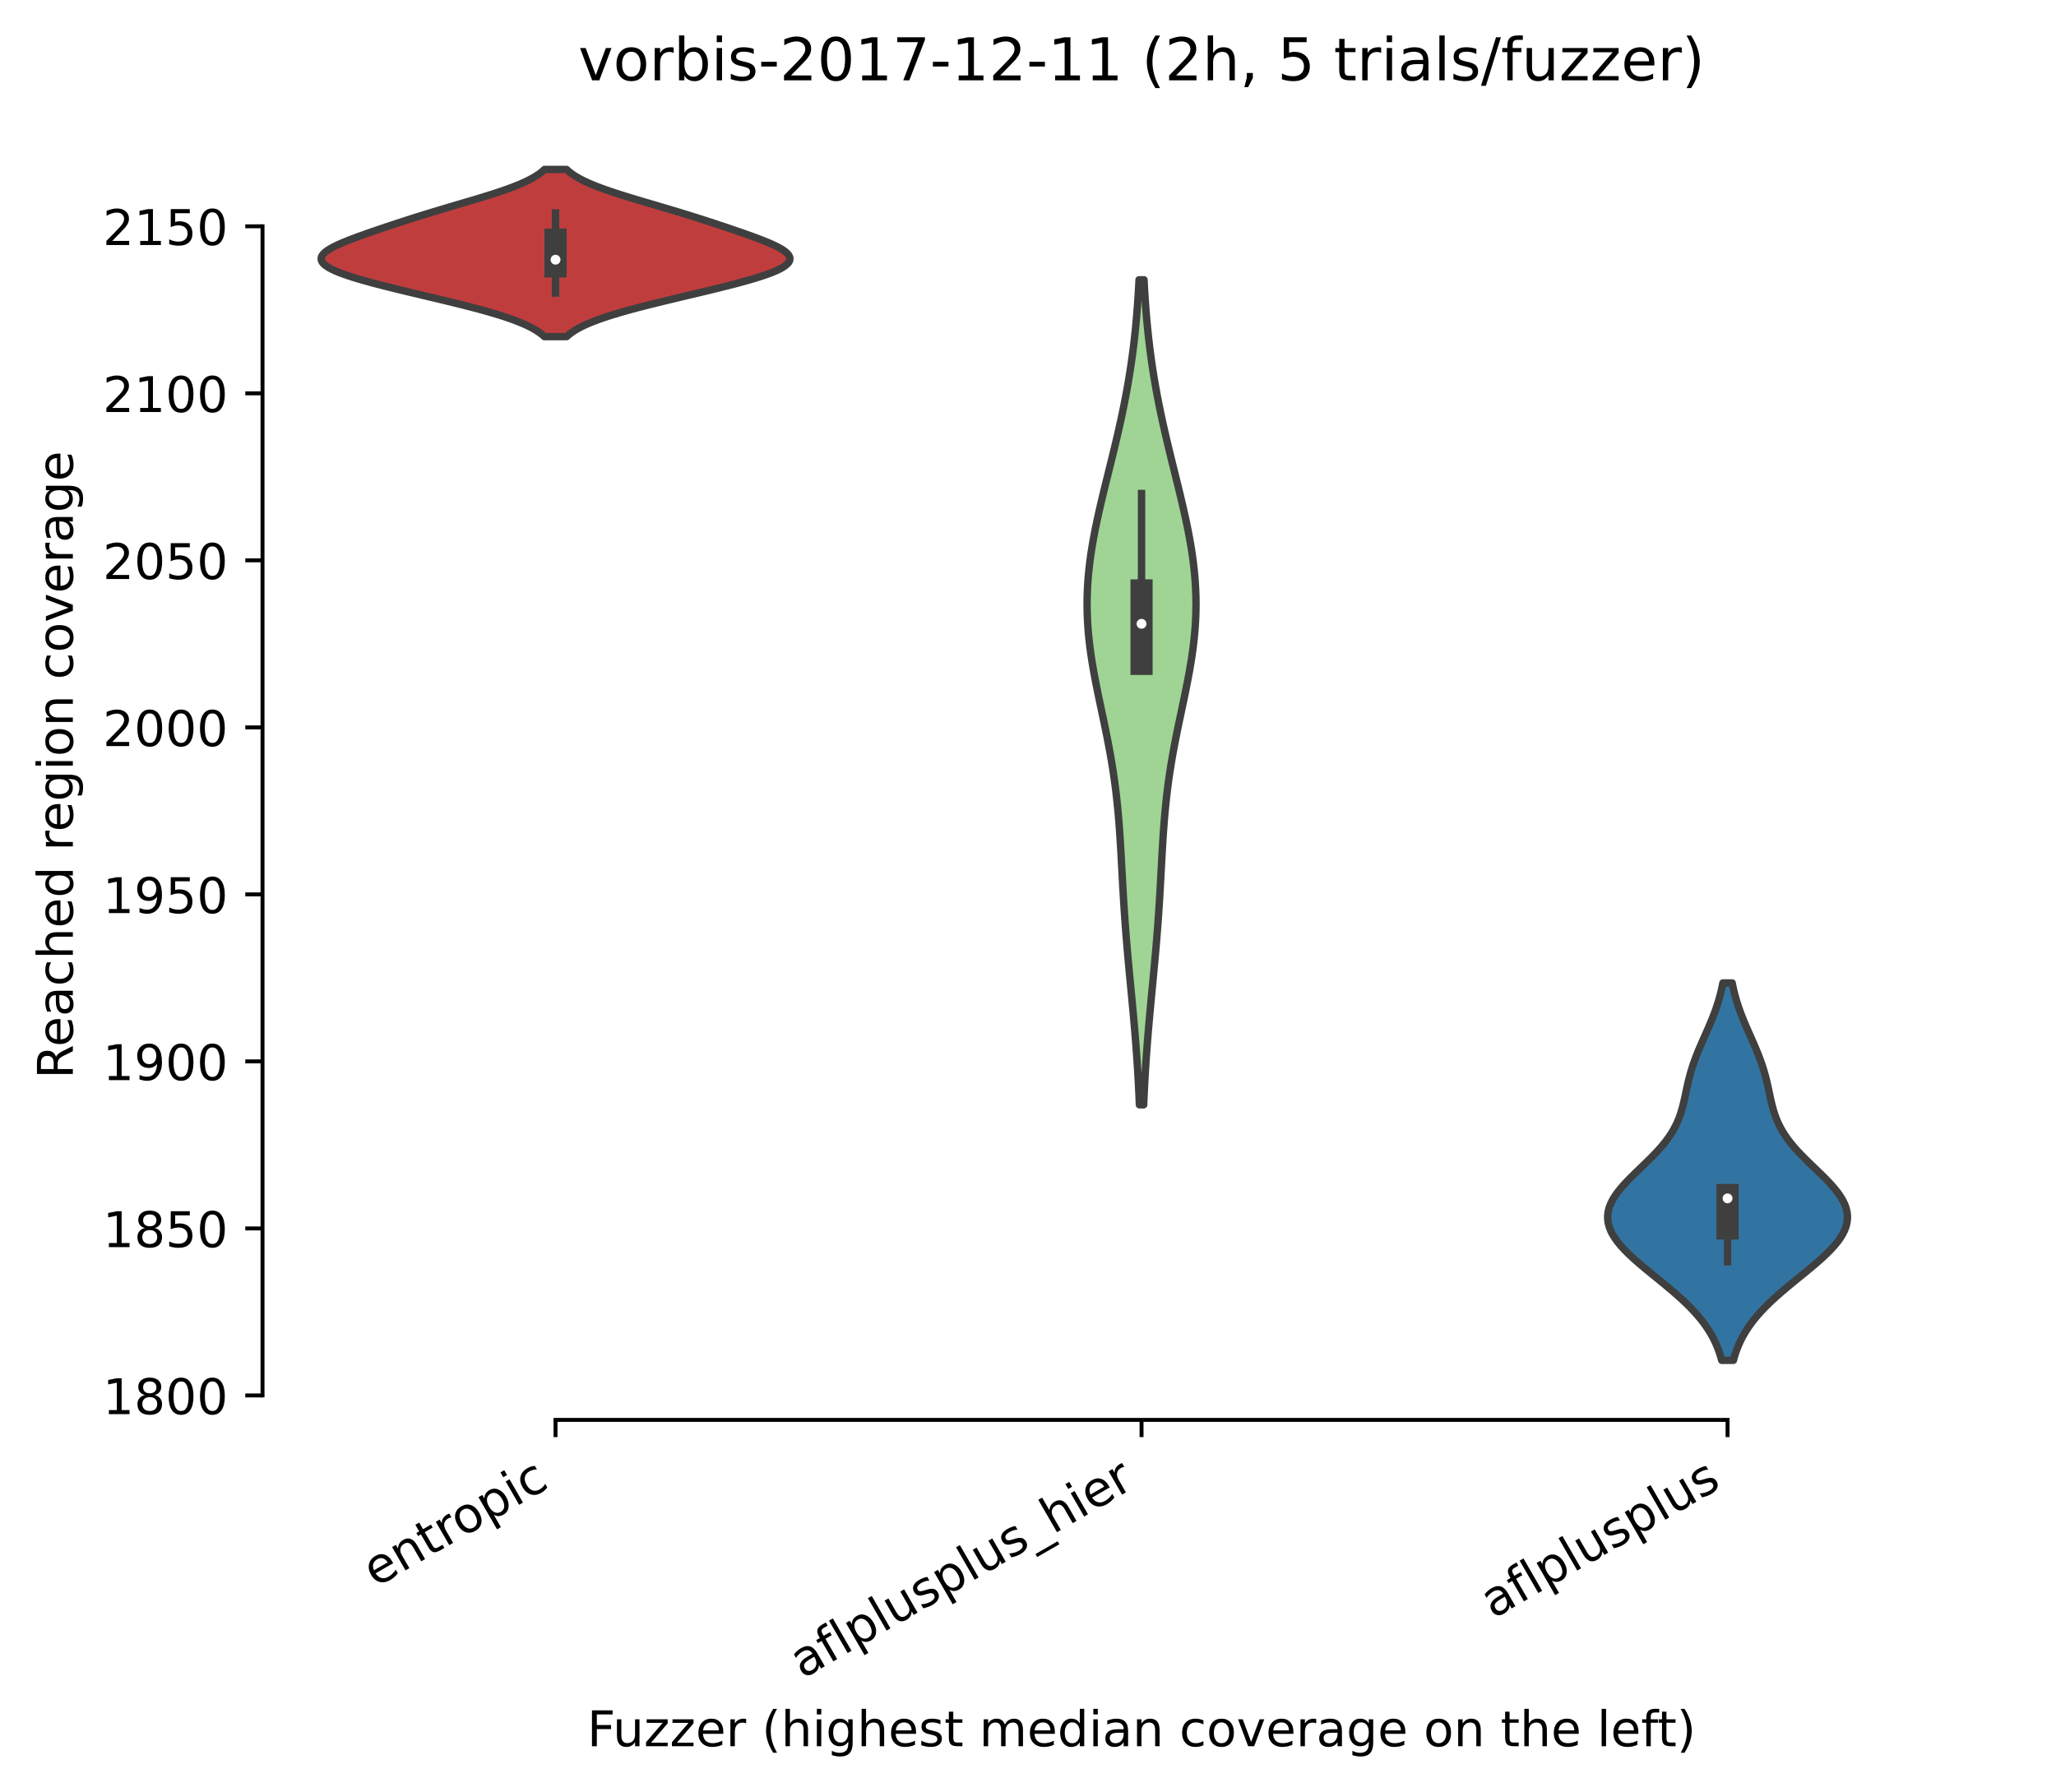 <?xml version="1.0" encoding="utf-8" standalone="no"?>
<!DOCTYPE svg PUBLIC "-//W3C//DTD SVG 1.1//EN"
  "http://www.w3.org/Graphics/SVG/1.1/DTD/svg11.dtd">
<!-- Created with matplotlib (https://matplotlib.org/) -->
<svg height="364.007pt" version="1.1" viewBox="0 0 417.648 364.007" width="417.648pt" xmlns="http://www.w3.org/2000/svg" xmlns:xlink="http://www.w3.org/1999/xlink">
 <defs>
  <style type="text/css">*{stroke-linecap:butt;stroke-linejoin:round;}</style>
 </defs>
 <g id="figure_1">
  <g id="patch_1">
   <path d="M 0 364.007 
L 417.648 364.007 
L 417.648 0 
L 0 0 
z
" style="fill:#ffffff;"/>
  </g>
  <g id="axes_1">
   <g id="patch_2">
    <path d="M 53.328 288.43 
L 410.448 288.43 
L 410.448 22.318 
L 53.328 22.318 
z
" style="fill:#ffffff;"/>
   </g>
   <g id="PolyCollection_1">
    <defs>
     <path d="M 115.102 -295.624 
L 110.594 -295.624 
L 110.209 -295.967 
L 109.775 -296.31 
L 109.288 -296.654 
L 108.747 -296.997 
L 108.147 -297.34 
L 107.488 -297.683 
L 106.768 -298.026 
L 105.985 -298.369 
L 105.14 -298.712 
L 104.233 -299.055 
L 103.265 -299.399 
L 102.236 -299.742 
L 101.151 -300.085 
L 100.011 -300.428 
L 98.819 -300.771 
L 97.581 -301.114 
L 96.299 -301.457 
L 94.979 -301.8 
L 93.626 -302.143 
L 92.244 -302.487 
L 90.839 -302.83 
L 89.417 -303.173 
L 87.981 -303.516 
L 86.538 -303.859 
L 85.094 -304.202 
L 83.653 -304.545 
L 82.221 -304.888 
L 80.804 -305.232 
L 79.407 -305.575 
L 78.038 -305.918 
L 76.702 -306.261 
L 75.406 -306.604 
L 74.156 -306.947 
L 72.96 -307.29 
L 71.825 -307.633 
L 70.758 -307.977 
L 69.768 -308.32 
L 68.859 -308.663 
L 68.041 -309.006 
L 67.318 -309.349 
L 66.696 -309.692 
L 66.18 -310.035 
L 65.774 -310.378 
L 65.48 -310.721 
L 65.299 -311.065 
L 65.232 -311.408 
L 65.277 -311.751 
L 65.43 -312.094 
L 65.689 -312.437 
L 66.048 -312.78 
L 66.5 -313.123 
L 67.038 -313.466 
L 67.655 -313.81 
L 68.343 -314.153 
L 69.093 -314.496 
L 69.897 -314.839 
L 70.747 -315.182 
L 71.636 -315.525 
L 72.556 -315.868 
L 73.503 -316.211 
L 74.469 -316.555 
L 75.453 -316.898 
L 76.45 -317.241 
L 77.459 -317.584 
L 78.477 -317.927 
L 79.506 -318.27 
L 80.544 -318.613 
L 81.592 -318.956 
L 82.651 -319.299 
L 83.723 -319.643 
L 84.807 -319.986 
L 85.905 -320.329 
L 87.018 -320.672 
L 88.143 -321.015 
L 89.281 -321.358 
L 90.43 -321.701 
L 91.587 -322.044 
L 92.75 -322.388 
L 93.914 -322.731 
L 95.074 -323.074 
L 96.228 -323.417 
L 97.367 -323.76 
L 98.489 -324.103 
L 99.586 -324.446 
L 100.654 -324.789 
L 101.686 -325.132 
L 102.68 -325.476 
L 103.629 -325.819 
L 104.531 -326.162 
L 105.382 -326.505 
L 106.18 -326.848 
L 106.924 -327.191 
L 107.612 -327.534 
L 108.245 -327.877 
L 108.824 -328.221 
L 109.349 -328.564 
L 109.822 -328.907 
L 110.245 -329.25 
L 110.622 -329.593 
L 115.074 -329.593 
L 115.074 -329.593 
L 115.451 -329.25 
L 115.875 -328.907 
L 116.348 -328.564 
L 116.873 -328.221 
L 117.451 -327.877 
L 118.084 -327.534 
L 118.772 -327.191 
L 119.516 -326.848 
L 120.314 -326.505 
L 121.165 -326.162 
L 122.067 -325.819 
L 123.016 -325.476 
L 124.01 -325.132 
L 125.043 -324.789 
L 126.11 -324.446 
L 127.207 -324.103 
L 128.329 -323.76 
L 129.469 -323.417 
L 130.622 -323.074 
L 131.783 -322.731 
L 132.947 -322.388 
L 134.109 -322.044 
L 135.266 -321.701 
L 136.415 -321.358 
L 137.553 -321.015 
L 138.679 -320.672 
L 139.791 -320.329 
L 140.889 -319.986 
L 141.973 -319.643 
L 143.045 -319.299 
L 144.104 -318.956 
L 145.153 -318.613 
L 146.191 -318.27 
L 147.219 -317.927 
L 148.237 -317.584 
L 149.246 -317.241 
L 150.243 -316.898 
L 151.227 -316.555 
L 152.194 -316.211 
L 153.14 -315.868 
L 154.06 -315.525 
L 154.949 -315.182 
L 155.799 -314.839 
L 156.603 -314.496 
L 157.353 -314.153 
L 158.041 -313.81 
L 158.658 -313.466 
L 159.197 -313.123 
L 159.649 -312.78 
L 160.007 -312.437 
L 160.266 -312.094 
L 160.42 -311.751 
L 160.464 -311.408 
L 160.397 -311.065 
L 160.216 -310.721 
L 159.922 -310.378 
L 159.516 -310.035 
L 159 -309.692 
L 158.379 -309.349 
L 157.656 -309.006 
L 156.837 -308.663 
L 155.929 -308.32 
L 154.938 -307.977 
L 153.871 -307.633 
L 152.736 -307.29 
L 151.54 -306.947 
L 150.291 -306.604 
L 148.994 -306.261 
L 147.658 -305.918 
L 146.289 -305.575 
L 144.893 -305.232 
L 143.476 -304.888 
L 142.044 -304.545 
L 140.603 -304.202 
L 139.158 -303.859 
L 137.715 -303.516 
L 136.28 -303.173 
L 134.857 -302.83 
L 133.452 -302.487 
L 132.07 -302.143 
L 130.717 -301.8 
L 129.397 -301.457 
L 128.115 -301.114 
L 126.877 -300.771 
L 125.686 -300.428 
L 124.545 -300.085 
L 123.46 -299.742 
L 122.432 -299.399 
L 121.463 -299.055 
L 120.556 -298.712 
L 119.711 -298.369 
L 118.928 -298.026 
L 118.208 -297.683 
L 117.549 -297.34 
L 116.95 -296.997 
L 116.408 -296.654 
L 115.921 -296.31 
L 115.487 -295.967 
L 115.102 -295.624 
z
" id="mfd936959bf" style="stroke:#3f3f3f;stroke-width:1.5;"/>
    </defs>
    <g clip-path="url(#pd865cb0c13)">
     <use style="fill:#c03d3e;stroke:#3f3f3f;stroke-width:1.5;" x="0" xlink:href="#mfd936959bf" y="364.007"/>
    </g>
   </g>
   <g id="PolyCollection_2">
    <defs>
     <path d="M 232.324 -139.581 
L 231.452 -139.581 
L 231.38 -141.273 
L 231.3 -142.966 
L 231.21 -144.659 
L 231.112 -146.352 
L 231.005 -148.045 
L 230.889 -149.738 
L 230.765 -151.431 
L 230.632 -153.123 
L 230.492 -154.816 
L 230.346 -156.509 
L 230.193 -158.202 
L 230.037 -159.895 
L 229.877 -161.588 
L 229.716 -163.281 
L 229.554 -164.973 
L 229.393 -166.666 
L 229.236 -168.359 
L 229.082 -170.052 
L 228.934 -171.745 
L 228.793 -173.438 
L 228.658 -175.131 
L 228.531 -176.824 
L 228.413 -178.516 
L 228.301 -180.209 
L 228.197 -181.902 
L 228.099 -183.595 
L 228.005 -185.288 
L 227.913 -186.981 
L 227.822 -188.674 
L 227.729 -190.366 
L 227.632 -192.059 
L 227.527 -193.752 
L 227.411 -195.445 
L 227.283 -197.138 
L 227.139 -198.831 
L 226.977 -200.524 
L 226.795 -202.216 
L 226.592 -203.909 
L 226.367 -205.602 
L 226.12 -207.295 
L 225.85 -208.988 
L 225.56 -210.681 
L 225.25 -212.374 
L 224.923 -214.067 
L 224.582 -215.759 
L 224.232 -217.452 
L 223.875 -219.145 
L 223.516 -220.838 
L 223.161 -222.531 
L 222.815 -224.224 
L 222.482 -225.917 
L 222.168 -227.609 
L 221.877 -229.302 
L 221.614 -230.995 
L 221.384 -232.688 
L 221.189 -234.381 
L 221.034 -236.074 
L 220.92 -237.767 
L 220.849 -239.46 
L 220.823 -241.152 
L 220.841 -242.845 
L 220.905 -244.538 
L 221.012 -246.231 
L 221.162 -247.924 
L 221.352 -249.617 
L 221.58 -251.31 
L 221.843 -253.002 
L 222.138 -254.695 
L 222.461 -256.388 
L 222.81 -258.081 
L 223.179 -259.774 
L 223.565 -261.467 
L 223.966 -263.16 
L 224.376 -264.852 
L 224.792 -266.545 
L 225.212 -268.238 
L 225.631 -269.931 
L 226.047 -271.624 
L 226.457 -273.317 
L 226.858 -275.01 
L 227.248 -276.703 
L 227.626 -278.395 
L 227.989 -280.088 
L 228.336 -281.781 
L 228.666 -283.474 
L 228.978 -285.167 
L 229.272 -286.86 
L 229.546 -288.553 
L 229.801 -290.245 
L 230.037 -291.938 
L 230.254 -293.631 
L 230.452 -295.324 
L 230.633 -297.017 
L 230.796 -298.71 
L 230.942 -300.403 
L 231.073 -302.095 
L 231.19 -303.788 
L 231.293 -305.481 
L 231.383 -307.174 
L 232.393 -307.174 
L 232.393 -307.174 
L 232.484 -305.481 
L 232.587 -303.788 
L 232.703 -302.095 
L 232.834 -300.403 
L 232.981 -298.71 
L 233.144 -297.017 
L 233.324 -295.324 
L 233.522 -293.631 
L 233.739 -291.938 
L 233.975 -290.245 
L 234.23 -288.553 
L 234.504 -286.86 
L 234.798 -285.167 
L 235.11 -283.474 
L 235.44 -281.781 
L 235.787 -280.088 
L 236.15 -278.395 
L 236.528 -276.703 
L 236.918 -275.01 
L 237.32 -273.317 
L 237.73 -271.624 
L 238.145 -269.931 
L 238.565 -268.238 
L 238.984 -266.545 
L 239.4 -264.852 
L 239.811 -263.16 
L 240.211 -261.467 
L 240.597 -259.774 
L 240.967 -258.081 
L 241.315 -256.388 
L 241.638 -254.695 
L 241.933 -253.002 
L 242.196 -251.31 
L 242.424 -249.617 
L 242.614 -247.924 
L 242.764 -246.231 
L 242.871 -244.538 
L 242.935 -242.845 
L 242.954 -241.152 
L 242.927 -239.46 
L 242.857 -237.767 
L 242.743 -236.074 
L 242.587 -234.381 
L 242.393 -232.688 
L 242.162 -230.995 
L 241.899 -229.302 
L 241.608 -227.609 
L 241.294 -225.917 
L 240.961 -224.224 
L 240.615 -222.531 
L 240.26 -220.838 
L 239.902 -219.145 
L 239.545 -217.452 
L 239.194 -215.759 
L 238.853 -214.067 
L 238.526 -212.374 
L 238.216 -210.681 
L 237.926 -208.988 
L 237.656 -207.295 
L 237.409 -205.602 
L 237.184 -203.909 
L 236.981 -202.216 
L 236.799 -200.524 
L 236.637 -198.831 
L 236.493 -197.138 
L 236.365 -195.445 
L 236.25 -193.752 
L 236.145 -192.059 
L 236.047 -190.366 
L 235.954 -188.674 
L 235.863 -186.981 
L 235.772 -185.288 
L 235.678 -183.595 
L 235.579 -181.902 
L 235.475 -180.209 
L 235.364 -178.516 
L 235.245 -176.824 
L 235.118 -175.131 
L 234.984 -173.438 
L 234.842 -171.745 
L 234.694 -170.052 
L 234.54 -168.359 
L 234.383 -166.666 
L 234.222 -164.973 
L 234.061 -163.281 
L 233.899 -161.588 
L 233.74 -159.895 
L 233.583 -158.202 
L 233.431 -156.509 
L 233.284 -154.816 
L 233.144 -153.123 
L 233.012 -151.431 
L 232.887 -149.738 
L 232.771 -148.045 
L 232.664 -146.352 
L 232.566 -144.659 
L 232.477 -142.966 
L 232.396 -141.273 
L 232.324 -139.581 
z
" id="me1eba8650f" style="stroke:#3f3f3f;stroke-width:1.5;"/>
    </defs>
    <g clip-path="url(#pd865cb0c13)">
     <use style="fill:#9fd495;stroke:#3f3f3f;stroke-width:1.5;" x="0" xlink:href="#me1eba8650f" y="364.007"/>
    </g>
   </g>
   <g id="PolyCollection_3">
    <defs>
     <path d="M 352.121 -87.673 
L 349.735 -87.673 
L 349.52 -88.447 
L 349.275 -89.222 
L 348.998 -89.996 
L 348.685 -90.77 
L 348.335 -91.545 
L 347.946 -92.319 
L 347.514 -93.093 
L 347.04 -93.868 
L 346.521 -94.642 
L 345.957 -95.417 
L 345.347 -96.191 
L 344.691 -96.965 
L 343.992 -97.74 
L 343.249 -98.514 
L 342.465 -99.288 
L 341.642 -100.063 
L 340.786 -100.837 
L 339.899 -101.611 
L 338.986 -102.386 
L 338.054 -103.16 
L 337.109 -103.934 
L 336.157 -104.709 
L 335.207 -105.483 
L 334.265 -106.257 
L 333.34 -107.032 
L 332.441 -107.806 
L 331.577 -108.58 
L 330.756 -109.355 
L 329.987 -110.129 
L 329.277 -110.903 
L 328.636 -111.678 
L 328.071 -112.452 
L 327.588 -113.226 
L 327.193 -114.001 
L 326.891 -114.775 
L 326.686 -115.55 
L 326.58 -116.324 
L 326.575 -117.098 
L 326.67 -117.873 
L 326.863 -118.647 
L 327.152 -119.421 
L 327.531 -120.196 
L 327.995 -120.97 
L 328.537 -121.744 
L 329.148 -122.519 
L 329.818 -123.293 
L 330.538 -124.067 
L 331.296 -124.842 
L 332.081 -125.616 
L 332.883 -126.39 
L 333.689 -127.165 
L 334.49 -127.939 
L 335.276 -128.713 
L 336.036 -129.488 
L 336.764 -130.262 
L 337.453 -131.036 
L 338.096 -131.811 
L 338.691 -132.585 
L 339.234 -133.359 
L 339.726 -134.134 
L 340.165 -134.908 
L 340.555 -135.683 
L 340.898 -136.457 
L 341.198 -137.231 
L 341.46 -138.006 
L 341.691 -138.78 
L 341.896 -139.554 
L 342.081 -140.329 
L 342.254 -141.103 
L 342.419 -141.877 
L 342.583 -142.652 
L 342.752 -143.426 
L 342.929 -144.2 
L 343.119 -144.975 
L 343.324 -145.749 
L 343.546 -146.523 
L 343.787 -147.298 
L 344.048 -148.072 
L 344.326 -148.846 
L 344.621 -149.621 
L 344.932 -150.395 
L 345.255 -151.169 
L 345.588 -151.944 
L 345.928 -152.718 
L 346.271 -153.492 
L 346.615 -154.267 
L 346.955 -155.041 
L 347.288 -155.816 
L 347.613 -156.59 
L 347.926 -157.364 
L 348.225 -158.139 
L 348.509 -158.913 
L 348.775 -159.687 
L 349.023 -160.462 
L 349.253 -161.236 
L 349.463 -162.01 
L 349.655 -162.785 
L 349.828 -163.559 
L 349.983 -164.333 
L 351.873 -164.333 
L 351.873 -164.333 
L 352.028 -163.559 
L 352.202 -162.785 
L 352.393 -162.01 
L 352.604 -161.236 
L 352.833 -160.462 
L 353.081 -159.687 
L 353.348 -158.913 
L 353.631 -158.139 
L 353.93 -157.364 
L 354.243 -156.59 
L 354.568 -155.816 
L 354.902 -155.041 
L 355.242 -154.267 
L 355.585 -153.492 
L 355.928 -152.718 
L 356.268 -151.944 
L 356.601 -151.169 
L 356.924 -150.395 
L 357.235 -149.621 
L 357.53 -148.846 
L 357.809 -148.072 
L 358.069 -147.298 
L 358.31 -146.523 
L 358.532 -145.749 
L 358.738 -144.975 
L 358.927 -144.2 
L 359.104 -143.426 
L 359.273 -142.652 
L 359.437 -141.877 
L 359.603 -141.103 
L 359.775 -140.329 
L 359.96 -139.554 
L 360.165 -138.78 
L 360.396 -138.006 
L 360.658 -137.231 
L 360.959 -136.457 
L 361.302 -135.683 
L 361.691 -134.908 
L 362.131 -134.134 
L 362.622 -133.359 
L 363.165 -132.585 
L 363.76 -131.811 
L 364.404 -131.036 
L 365.092 -130.262 
L 365.82 -129.488 
L 366.581 -128.713 
L 367.366 -127.939 
L 368.167 -127.165 
L 368.973 -126.39 
L 369.775 -125.616 
L 370.56 -124.842 
L 371.319 -124.067 
L 372.038 -123.293 
L 372.708 -122.519 
L 373.319 -121.744 
L 373.861 -120.97 
L 374.325 -120.196 
L 374.705 -119.421 
L 374.993 -118.647 
L 375.187 -117.873 
L 375.282 -117.098 
L 375.276 -116.324 
L 375.17 -115.55 
L 374.965 -114.775 
L 374.663 -114.001 
L 374.268 -113.226 
L 373.785 -112.452 
L 373.22 -111.678 
L 372.579 -110.903 
L 371.87 -110.129 
L 371.1 -109.355 
L 370.279 -108.58 
L 369.415 -107.806 
L 368.516 -107.032 
L 367.591 -106.257 
L 366.65 -105.483 
L 365.699 -104.709 
L 364.747 -103.934 
L 363.802 -103.16 
L 362.87 -102.386 
L 361.958 -101.611 
L 361.071 -100.837 
L 360.214 -100.063 
L 359.392 -99.288 
L 358.608 -98.514 
L 357.865 -97.74 
L 357.165 -96.965 
L 356.509 -96.191 
L 355.9 -95.417 
L 355.335 -94.642 
L 354.816 -93.868 
L 354.342 -93.093 
L 353.911 -92.319 
L 353.521 -91.545 
L 353.171 -90.77 
L 352.858 -89.996 
L 352.581 -89.222 
L 352.336 -88.447 
L 352.121 -87.673 
z
" id="m405cc9060e" style="stroke:#3f3f3f;stroke-width:1.5;"/>
    </defs>
    <g clip-path="url(#pd865cb0c13)">
     <use style="fill:#3274a1;stroke:#3f3f3f;stroke-width:1.5;" x="0" xlink:href="#m405cc9060e" y="364.007"/>
    </g>
   </g>
   <g id="matplotlib.axis_1">
    <g id="xtick_1">
     <g id="line2d_1">
      <defs>
       <path d="M 0 0 
L 0 3.5 
" id="mdc3e6de00b" style="stroke:#000000;stroke-width:0.8;"/>
      </defs>
      <g>
       <use style="stroke:#000000;stroke-width:0.8;" x="112.848" xlink:href="#mdc3e6de00b" y="288.43"/>
      </g>
     </g>
     <g id="text_1">
      <!-- entropic -->
      <g transform="translate(76.266 322.531)rotate(-30)scale(0.1 -0.1)">
       <defs>
        <path d="M 56.203 29.594 
L 56.203 25.203 
L 14.891 25.203 
Q 15.484 15.922 20.484 11.062 
Q 25.484 6.203 34.422 6.203 
Q 39.594 6.203 44.453 7.469 
Q 49.312 8.734 54.109 11.281 
L 54.109 2.781 
Q 49.266 0.734 44.188 -0.344 
Q 39.109 -1.422 33.891 -1.422 
Q 20.797 -1.422 13.156 6.188 
Q 5.516 13.812 5.516 26.812 
Q 5.516 40.234 12.766 48.109 
Q 20.016 56 32.328 56 
Q 43.359 56 49.781 48.891 
Q 56.203 41.797 56.203 29.594 
z
M 47.219 32.234 
Q 47.125 39.594 43.094 43.984 
Q 39.062 48.391 32.422 48.391 
Q 24.906 48.391 20.391 44.141 
Q 15.875 39.891 15.188 32.172 
z
" id="DejaVuSans-101"/>
        <path d="M 54.891 33.016 
L 54.891 0 
L 45.906 0 
L 45.906 32.719 
Q 45.906 40.484 42.875 44.328 
Q 39.844 48.188 33.797 48.188 
Q 26.516 48.188 22.312 43.547 
Q 18.109 38.922 18.109 30.906 
L 18.109 0 
L 9.078 0 
L 9.078 54.688 
L 18.109 54.688 
L 18.109 46.188 
Q 21.344 51.125 25.703 53.562 
Q 30.078 56 35.797 56 
Q 45.219 56 50.047 50.172 
Q 54.891 44.344 54.891 33.016 
z
" id="DejaVuSans-110"/>
        <path d="M 18.312 70.219 
L 18.312 54.688 
L 36.812 54.688 
L 36.812 47.703 
L 18.312 47.703 
L 18.312 18.016 
Q 18.312 11.328 20.141 9.422 
Q 21.969 7.516 27.594 7.516 
L 36.812 7.516 
L 36.812 0 
L 27.594 0 
Q 17.188 0 13.234 3.875 
Q 9.281 7.766 9.281 18.016 
L 9.281 47.703 
L 2.688 47.703 
L 2.688 54.688 
L 9.281 54.688 
L 9.281 70.219 
z
" id="DejaVuSans-116"/>
        <path d="M 41.109 46.297 
Q 39.594 47.172 37.812 47.578 
Q 36.031 48 33.891 48 
Q 26.266 48 22.188 43.047 
Q 18.109 38.094 18.109 28.812 
L 18.109 0 
L 9.078 0 
L 9.078 54.688 
L 18.109 54.688 
L 18.109 46.188 
Q 20.953 51.172 25.484 53.578 
Q 30.031 56 36.531 56 
Q 37.453 56 38.578 55.875 
Q 39.703 55.766 41.062 55.516 
z
" id="DejaVuSans-114"/>
        <path d="M 30.609 48.391 
Q 23.391 48.391 19.188 42.75 
Q 14.984 37.109 14.984 27.297 
Q 14.984 17.484 19.156 11.844 
Q 23.344 6.203 30.609 6.203 
Q 37.797 6.203 41.984 11.859 
Q 46.188 17.531 46.188 27.297 
Q 46.188 37.016 41.984 42.703 
Q 37.797 48.391 30.609 48.391 
z
M 30.609 56 
Q 42.328 56 49.016 48.375 
Q 55.719 40.766 55.719 27.297 
Q 55.719 13.875 49.016 6.219 
Q 42.328 -1.422 30.609 -1.422 
Q 18.844 -1.422 12.172 6.219 
Q 5.516 13.875 5.516 27.297 
Q 5.516 40.766 12.172 48.375 
Q 18.844 56 30.609 56 
z
" id="DejaVuSans-111"/>
        <path d="M 18.109 8.203 
L 18.109 -20.797 
L 9.078 -20.797 
L 9.078 54.688 
L 18.109 54.688 
L 18.109 46.391 
Q 20.953 51.266 25.266 53.625 
Q 29.594 56 35.594 56 
Q 45.562 56 51.781 48.094 
Q 58.016 40.188 58.016 27.297 
Q 58.016 14.406 51.781 6.484 
Q 45.562 -1.422 35.594 -1.422 
Q 29.594 -1.422 25.266 0.953 
Q 20.953 3.328 18.109 8.203 
z
M 48.688 27.297 
Q 48.688 37.203 44.609 42.844 
Q 40.531 48.484 33.406 48.484 
Q 26.266 48.484 22.188 42.844 
Q 18.109 37.203 18.109 27.297 
Q 18.109 17.391 22.188 11.75 
Q 26.266 6.109 33.406 6.109 
Q 40.531 6.109 44.609 11.75 
Q 48.688 17.391 48.688 27.297 
z
" id="DejaVuSans-112"/>
        <path d="M 9.422 54.688 
L 18.406 54.688 
L 18.406 0 
L 9.422 0 
z
M 9.422 75.984 
L 18.406 75.984 
L 18.406 64.594 
L 9.422 64.594 
z
" id="DejaVuSans-105"/>
        <path d="M 48.781 52.594 
L 48.781 44.188 
Q 44.969 46.297 41.141 47.344 
Q 37.312 48.391 33.406 48.391 
Q 24.656 48.391 19.812 42.844 
Q 14.984 37.312 14.984 27.297 
Q 14.984 17.281 19.812 11.734 
Q 24.656 6.203 33.406 6.203 
Q 37.312 6.203 41.141 7.25 
Q 44.969 8.297 48.781 10.406 
L 48.781 2.094 
Q 45.016 0.344 40.984 -0.531 
Q 36.969 -1.422 32.422 -1.422 
Q 20.062 -1.422 12.781 6.344 
Q 5.516 14.109 5.516 27.297 
Q 5.516 40.672 12.859 48.328 
Q 20.219 56 33.016 56 
Q 37.156 56 41.109 55.141 
Q 45.062 54.297 48.781 52.594 
z
" id="DejaVuSans-99"/>
       </defs>
       <use xlink:href="#DejaVuSans-101"/>
       <use x="61.523" xlink:href="#DejaVuSans-110"/>
       <use x="124.902" xlink:href="#DejaVuSans-116"/>
       <use x="164.111" xlink:href="#DejaVuSans-114"/>
       <use x="202.975" xlink:href="#DejaVuSans-111"/>
       <use x="264.156" xlink:href="#DejaVuSans-112"/>
       <use x="327.633" xlink:href="#DejaVuSans-105"/>
       <use x="355.416" xlink:href="#DejaVuSans-99"/>
      </g>
     </g>
    </g>
    <g id="xtick_2">
     <g id="line2d_2">
      <g>
       <use style="stroke:#000000;stroke-width:0.8;" x="231.888" xlink:href="#mdc3e6de00b" y="288.43"/>
      </g>
     </g>
     <g id="text_2">
      <!-- aflplusplus_hier -->
      <g transform="translate(163.027 341.087)rotate(-30)scale(0.1 -0.1)">
       <defs>
        <path d="M 34.281 27.484 
Q 23.391 27.484 19.188 25 
Q 14.984 22.516 14.984 16.5 
Q 14.984 11.719 18.141 8.906 
Q 21.297 6.109 26.703 6.109 
Q 34.188 6.109 38.703 11.406 
Q 43.219 16.703 43.219 25.484 
L 43.219 27.484 
z
M 52.203 31.203 
L 52.203 0 
L 43.219 0 
L 43.219 8.297 
Q 40.141 3.328 35.547 0.953 
Q 30.953 -1.422 24.312 -1.422 
Q 15.922 -1.422 10.953 3.297 
Q 6 8.016 6 15.922 
Q 6 25.141 12.172 29.828 
Q 18.359 34.516 30.609 34.516 
L 43.219 34.516 
L 43.219 35.406 
Q 43.219 41.609 39.141 45 
Q 35.062 48.391 27.688 48.391 
Q 23 48.391 18.547 47.266 
Q 14.109 46.141 10.016 43.891 
L 10.016 52.203 
Q 14.938 54.109 19.578 55.047 
Q 24.219 56 28.609 56 
Q 40.484 56 46.344 49.844 
Q 52.203 43.703 52.203 31.203 
z
" id="DejaVuSans-97"/>
        <path d="M 37.109 75.984 
L 37.109 68.5 
L 28.516 68.5 
Q 23.688 68.5 21.797 66.547 
Q 19.922 64.594 19.922 59.516 
L 19.922 54.688 
L 34.719 54.688 
L 34.719 47.703 
L 19.922 47.703 
L 19.922 0 
L 10.891 0 
L 10.891 47.703 
L 2.297 47.703 
L 2.297 54.688 
L 10.891 54.688 
L 10.891 58.5 
Q 10.891 67.625 15.141 71.797 
Q 19.391 75.984 28.609 75.984 
z
" id="DejaVuSans-102"/>
        <path d="M 9.422 75.984 
L 18.406 75.984 
L 18.406 0 
L 9.422 0 
z
" id="DejaVuSans-108"/>
        <path d="M 8.5 21.578 
L 8.5 54.688 
L 17.484 54.688 
L 17.484 21.922 
Q 17.484 14.156 20.5 10.266 
Q 23.531 6.391 29.594 6.391 
Q 36.859 6.391 41.078 11.031 
Q 45.312 15.672 45.312 23.688 
L 45.312 54.688 
L 54.297 54.688 
L 54.297 0 
L 45.312 0 
L 45.312 8.406 
Q 42.047 3.422 37.719 1 
Q 33.406 -1.422 27.688 -1.422 
Q 18.266 -1.422 13.375 4.438 
Q 8.5 10.297 8.5 21.578 
z
M 31.109 56 
z
" id="DejaVuSans-117"/>
        <path d="M 44.281 53.078 
L 44.281 44.578 
Q 40.484 46.531 36.375 47.5 
Q 32.281 48.484 27.875 48.484 
Q 21.188 48.484 17.844 46.438 
Q 14.5 44.391 14.5 40.281 
Q 14.5 37.156 16.891 35.375 
Q 19.281 33.594 26.516 31.984 
L 29.594 31.297 
Q 39.156 29.25 43.188 25.516 
Q 47.219 21.781 47.219 15.094 
Q 47.219 7.469 41.188 3.016 
Q 35.156 -1.422 24.609 -1.422 
Q 20.219 -1.422 15.453 -0.562 
Q 10.688 0.297 5.422 2 
L 5.422 11.281 
Q 10.406 8.688 15.234 7.391 
Q 20.062 6.109 24.812 6.109 
Q 31.156 6.109 34.562 8.281 
Q 37.984 10.453 37.984 14.406 
Q 37.984 18.062 35.516 20.016 
Q 33.062 21.969 24.703 23.781 
L 21.578 24.516 
Q 13.234 26.266 9.516 29.906 
Q 5.812 33.547 5.812 39.891 
Q 5.812 47.609 11.281 51.797 
Q 16.75 56 26.812 56 
Q 31.781 56 36.172 55.266 
Q 40.578 54.547 44.281 53.078 
z
" id="DejaVuSans-115"/>
        <path d="M 50.984 -16.609 
L 50.984 -23.578 
L -0.984 -23.578 
L -0.984 -16.609 
z
" id="DejaVuSans-95"/>
        <path d="M 54.891 33.016 
L 54.891 0 
L 45.906 0 
L 45.906 32.719 
Q 45.906 40.484 42.875 44.328 
Q 39.844 48.188 33.797 48.188 
Q 26.516 48.188 22.312 43.547 
Q 18.109 38.922 18.109 30.906 
L 18.109 0 
L 9.078 0 
L 9.078 75.984 
L 18.109 75.984 
L 18.109 46.188 
Q 21.344 51.125 25.703 53.562 
Q 30.078 56 35.797 56 
Q 45.219 56 50.047 50.172 
Q 54.891 44.344 54.891 33.016 
z
" id="DejaVuSans-104"/>
       </defs>
       <use xlink:href="#DejaVuSans-97"/>
       <use x="61.279" xlink:href="#DejaVuSans-102"/>
       <use x="96.484" xlink:href="#DejaVuSans-108"/>
       <use x="124.268" xlink:href="#DejaVuSans-112"/>
       <use x="187.744" xlink:href="#DejaVuSans-108"/>
       <use x="215.527" xlink:href="#DejaVuSans-117"/>
       <use x="278.906" xlink:href="#DejaVuSans-115"/>
       <use x="331.006" xlink:href="#DejaVuSans-112"/>
       <use x="394.482" xlink:href="#DejaVuSans-108"/>
       <use x="422.266" xlink:href="#DejaVuSans-117"/>
       <use x="485.645" xlink:href="#DejaVuSans-115"/>
       <use x="537.744" xlink:href="#DejaVuSans-95"/>
       <use x="587.744" xlink:href="#DejaVuSans-104"/>
       <use x="651.123" xlink:href="#DejaVuSans-105"/>
       <use x="678.906" xlink:href="#DejaVuSans-101"/>
       <use x="740.43" xlink:href="#DejaVuSans-114"/>
      </g>
     </g>
    </g>
    <g id="xtick_3">
     <g id="line2d_3">
      <g>
       <use style="stroke:#000000;stroke-width:0.8;" x="350.928" xlink:href="#mdc3e6de00b" y="288.43"/>
      </g>
     </g>
     <g id="text_3">
      <!-- aflplusplus -->
      <g transform="translate(303.319 328.897)rotate(-30)scale(0.1 -0.1)">
       <use xlink:href="#DejaVuSans-97"/>
       <use x="61.279" xlink:href="#DejaVuSans-102"/>
       <use x="96.484" xlink:href="#DejaVuSans-108"/>
       <use x="124.268" xlink:href="#DejaVuSans-112"/>
       <use x="187.744" xlink:href="#DejaVuSans-108"/>
       <use x="215.527" xlink:href="#DejaVuSans-117"/>
       <use x="278.906" xlink:href="#DejaVuSans-115"/>
       <use x="331.006" xlink:href="#DejaVuSans-112"/>
       <use x="394.482" xlink:href="#DejaVuSans-108"/>
       <use x="422.266" xlink:href="#DejaVuSans-117"/>
       <use x="485.645" xlink:href="#DejaVuSans-115"/>
      </g>
     </g>
    </g>
    <g id="text_4">
     <!-- Fuzzer (highest median coverage on the left) -->
     <g transform="translate(119.27 354.727)scale(0.1 -0.1)">
      <defs>
       <path d="M 9.812 72.906 
L 51.703 72.906 
L 51.703 64.594 
L 19.672 64.594 
L 19.672 43.109 
L 48.578 43.109 
L 48.578 34.812 
L 19.672 34.812 
L 19.672 0 
L 9.812 0 
z
" id="DejaVuSans-70"/>
       <path d="M 5.516 54.688 
L 48.188 54.688 
L 48.188 46.484 
L 14.406 7.172 
L 48.188 7.172 
L 48.188 0 
L 4.297 0 
L 4.297 8.203 
L 38.094 47.516 
L 5.516 47.516 
z
" id="DejaVuSans-122"/>
       <path id="DejaVuSans-32"/>
       <path d="M 31 75.875 
Q 24.469 64.656 21.281 53.656 
Q 18.109 42.672 18.109 31.391 
Q 18.109 20.125 21.312 9.062 
Q 24.516 -2 31 -13.188 
L 23.188 -13.188 
Q 15.875 -1.703 12.234 9.375 
Q 8.594 20.453 8.594 31.391 
Q 8.594 42.281 12.203 53.312 
Q 15.828 64.359 23.188 75.875 
z
" id="DejaVuSans-40"/>
       <path d="M 45.406 27.984 
Q 45.406 37.75 41.375 43.109 
Q 37.359 48.484 30.078 48.484 
Q 22.859 48.484 18.828 43.109 
Q 14.797 37.75 14.797 27.984 
Q 14.797 18.266 18.828 12.891 
Q 22.859 7.516 30.078 7.516 
Q 37.359 7.516 41.375 12.891 
Q 45.406 18.266 45.406 27.984 
z
M 54.391 6.781 
Q 54.391 -7.172 48.188 -13.984 
Q 42 -20.797 29.203 -20.797 
Q 24.469 -20.797 20.266 -20.094 
Q 16.062 -19.391 12.109 -17.922 
L 12.109 -9.188 
Q 16.062 -11.328 19.922 -12.344 
Q 23.781 -13.375 27.781 -13.375 
Q 36.625 -13.375 41.016 -8.766 
Q 45.406 -4.156 45.406 5.172 
L 45.406 9.625 
Q 42.625 4.781 38.281 2.391 
Q 33.938 0 27.875 0 
Q 17.828 0 11.672 7.656 
Q 5.516 15.328 5.516 27.984 
Q 5.516 40.672 11.672 48.328 
Q 17.828 56 27.875 56 
Q 33.938 56 38.281 53.609 
Q 42.625 51.219 45.406 46.391 
L 45.406 54.688 
L 54.391 54.688 
z
" id="DejaVuSans-103"/>
       <path d="M 52 44.188 
Q 55.375 50.25 60.062 53.125 
Q 64.75 56 71.094 56 
Q 79.641 56 84.281 50.016 
Q 88.922 44.047 88.922 33.016 
L 88.922 0 
L 79.891 0 
L 79.891 32.719 
Q 79.891 40.578 77.094 44.375 
Q 74.312 48.188 68.609 48.188 
Q 61.625 48.188 57.562 43.547 
Q 53.516 38.922 53.516 30.906 
L 53.516 0 
L 44.484 0 
L 44.484 32.719 
Q 44.484 40.625 41.703 44.406 
Q 38.922 48.188 33.109 48.188 
Q 26.219 48.188 22.156 43.531 
Q 18.109 38.875 18.109 30.906 
L 18.109 0 
L 9.078 0 
L 9.078 54.688 
L 18.109 54.688 
L 18.109 46.188 
Q 21.188 51.219 25.484 53.609 
Q 29.781 56 35.688 56 
Q 41.656 56 45.828 52.969 
Q 50 49.953 52 44.188 
z
" id="DejaVuSans-109"/>
       <path d="M 45.406 46.391 
L 45.406 75.984 
L 54.391 75.984 
L 54.391 0 
L 45.406 0 
L 45.406 8.203 
Q 42.578 3.328 38.25 0.953 
Q 33.938 -1.422 27.875 -1.422 
Q 17.969 -1.422 11.734 6.484 
Q 5.516 14.406 5.516 27.297 
Q 5.516 40.188 11.734 48.094 
Q 17.969 56 27.875 56 
Q 33.938 56 38.25 53.625 
Q 42.578 51.266 45.406 46.391 
z
M 14.797 27.297 
Q 14.797 17.391 18.875 11.75 
Q 22.953 6.109 30.078 6.109 
Q 37.203 6.109 41.297 11.75 
Q 45.406 17.391 45.406 27.297 
Q 45.406 37.203 41.297 42.844 
Q 37.203 48.484 30.078 48.484 
Q 22.953 48.484 18.875 42.844 
Q 14.797 37.203 14.797 27.297 
z
" id="DejaVuSans-100"/>
       <path d="M 2.984 54.688 
L 12.5 54.688 
L 29.594 8.797 
L 46.688 54.688 
L 56.203 54.688 
L 35.688 0 
L 23.484 0 
z
" id="DejaVuSans-118"/>
       <path d="M 8.016 75.875 
L 15.828 75.875 
Q 23.141 64.359 26.781 53.312 
Q 30.422 42.281 30.422 31.391 
Q 30.422 20.453 26.781 9.375 
Q 23.141 -1.703 15.828 -13.188 
L 8.016 -13.188 
Q 14.5 -2 17.703 9.062 
Q 20.906 20.125 20.906 31.391 
Q 20.906 42.672 17.703 53.656 
Q 14.5 64.656 8.016 75.875 
z
" id="DejaVuSans-41"/>
      </defs>
      <use xlink:href="#DejaVuSans-70"/>
      <use x="52.02" xlink:href="#DejaVuSans-117"/>
      <use x="115.398" xlink:href="#DejaVuSans-122"/>
      <use x="167.889" xlink:href="#DejaVuSans-122"/>
      <use x="220.379" xlink:href="#DejaVuSans-101"/>
      <use x="281.902" xlink:href="#DejaVuSans-114"/>
      <use x="323.016" xlink:href="#DejaVuSans-32"/>
      <use x="354.803" xlink:href="#DejaVuSans-40"/>
      <use x="393.816" xlink:href="#DejaVuSans-104"/>
      <use x="457.195" xlink:href="#DejaVuSans-105"/>
      <use x="484.979" xlink:href="#DejaVuSans-103"/>
      <use x="548.455" xlink:href="#DejaVuSans-104"/>
      <use x="611.834" xlink:href="#DejaVuSans-101"/>
      <use x="673.357" xlink:href="#DejaVuSans-115"/>
      <use x="725.457" xlink:href="#DejaVuSans-116"/>
      <use x="764.666" xlink:href="#DejaVuSans-32"/>
      <use x="796.453" xlink:href="#DejaVuSans-109"/>
      <use x="893.865" xlink:href="#DejaVuSans-101"/>
      <use x="955.389" xlink:href="#DejaVuSans-100"/>
      <use x="1018.865" xlink:href="#DejaVuSans-105"/>
      <use x="1046.648" xlink:href="#DejaVuSans-97"/>
      <use x="1107.928" xlink:href="#DejaVuSans-110"/>
      <use x="1171.307" xlink:href="#DejaVuSans-32"/>
      <use x="1203.094" xlink:href="#DejaVuSans-99"/>
      <use x="1258.074" xlink:href="#DejaVuSans-111"/>
      <use x="1319.256" xlink:href="#DejaVuSans-118"/>
      <use x="1378.436" xlink:href="#DejaVuSans-101"/>
      <use x="1439.959" xlink:href="#DejaVuSans-114"/>
      <use x="1481.072" xlink:href="#DejaVuSans-97"/>
      <use x="1542.352" xlink:href="#DejaVuSans-103"/>
      <use x="1605.828" xlink:href="#DejaVuSans-101"/>
      <use x="1667.352" xlink:href="#DejaVuSans-32"/>
      <use x="1699.139" xlink:href="#DejaVuSans-111"/>
      <use x="1760.32" xlink:href="#DejaVuSans-110"/>
      <use x="1823.699" xlink:href="#DejaVuSans-32"/>
      <use x="1855.486" xlink:href="#DejaVuSans-116"/>
      <use x="1894.695" xlink:href="#DejaVuSans-104"/>
      <use x="1958.074" xlink:href="#DejaVuSans-101"/>
      <use x="2019.598" xlink:href="#DejaVuSans-32"/>
      <use x="2051.385" xlink:href="#DejaVuSans-108"/>
      <use x="2079.168" xlink:href="#DejaVuSans-101"/>
      <use x="2140.691" xlink:href="#DejaVuSans-102"/>
      <use x="2174.146" xlink:href="#DejaVuSans-116"/>
      <use x="2213.355" xlink:href="#DejaVuSans-41"/>
     </g>
    </g>
   </g>
   <g id="matplotlib.axis_2">
    <g id="ytick_1">
     <g id="line2d_4">
      <defs>
       <path d="M 0 0 
L -3.5 0 
" id="m316ebe5818" style="stroke:#000000;stroke-width:0.8;"/>
      </defs>
      <g>
       <use style="stroke:#000000;stroke-width:0.8;" x="53.328" xlink:href="#m316ebe5818" y="283.468"/>
      </g>
     </g>
     <g id="text_5">
      <!-- 1800 -->
      <g transform="translate(20.878 287.267)scale(0.1 -0.1)">
       <defs>
        <path d="M 12.406 8.297 
L 28.516 8.297 
L 28.516 63.922 
L 10.984 60.406 
L 10.984 69.391 
L 28.422 72.906 
L 38.281 72.906 
L 38.281 8.297 
L 54.391 8.297 
L 54.391 0 
L 12.406 0 
z
" id="DejaVuSans-49"/>
        <path d="M 31.781 34.625 
Q 24.75 34.625 20.719 30.859 
Q 16.703 27.094 16.703 20.516 
Q 16.703 13.922 20.719 10.156 
Q 24.75 6.391 31.781 6.391 
Q 38.812 6.391 42.859 10.172 
Q 46.922 13.969 46.922 20.516 
Q 46.922 27.094 42.891 30.859 
Q 38.875 34.625 31.781 34.625 
z
M 21.922 38.812 
Q 15.578 40.375 12.031 44.719 
Q 8.5 49.078 8.5 55.328 
Q 8.5 64.062 14.719 69.141 
Q 20.953 74.219 31.781 74.219 
Q 42.672 74.219 48.875 69.141 
Q 55.078 64.062 55.078 55.328 
Q 55.078 49.078 51.531 44.719 
Q 48 40.375 41.703 38.812 
Q 48.828 37.156 52.797 32.312 
Q 56.781 27.484 56.781 20.516 
Q 56.781 9.906 50.312 4.234 
Q 43.844 -1.422 31.781 -1.422 
Q 19.734 -1.422 13.25 4.234 
Q 6.781 9.906 6.781 20.516 
Q 6.781 27.484 10.781 32.312 
Q 14.797 37.156 21.922 38.812 
z
M 18.312 54.391 
Q 18.312 48.734 21.844 45.562 
Q 25.391 42.391 31.781 42.391 
Q 38.141 42.391 41.719 45.562 
Q 45.312 48.734 45.312 54.391 
Q 45.312 60.062 41.719 63.234 
Q 38.141 66.406 31.781 66.406 
Q 25.391 66.406 21.844 63.234 
Q 18.312 60.062 18.312 54.391 
z
" id="DejaVuSans-56"/>
        <path d="M 31.781 66.406 
Q 24.172 66.406 20.328 58.906 
Q 16.5 51.422 16.5 36.375 
Q 16.5 21.391 20.328 13.891 
Q 24.172 6.391 31.781 6.391 
Q 39.453 6.391 43.281 13.891 
Q 47.125 21.391 47.125 36.375 
Q 47.125 51.422 43.281 58.906 
Q 39.453 66.406 31.781 66.406 
z
M 31.781 74.219 
Q 44.047 74.219 50.516 64.516 
Q 56.984 54.828 56.984 36.375 
Q 56.984 17.969 50.516 8.266 
Q 44.047 -1.422 31.781 -1.422 
Q 19.531 -1.422 13.062 8.266 
Q 6.594 17.969 6.594 36.375 
Q 6.594 54.828 13.062 64.516 
Q 19.531 74.219 31.781 74.219 
z
" id="DejaVuSans-48"/>
       </defs>
       <use xlink:href="#DejaVuSans-49"/>
       <use x="63.623" xlink:href="#DejaVuSans-56"/>
       <use x="127.246" xlink:href="#DejaVuSans-48"/>
       <use x="190.869" xlink:href="#DejaVuSans-48"/>
      </g>
     </g>
    </g>
    <g id="ytick_2">
     <g id="line2d_5">
      <g>
       <use style="stroke:#000000;stroke-width:0.8;" x="53.328" xlink:href="#m316ebe5818" y="249.54"/>
      </g>
     </g>
     <g id="text_6">
      <!-- 1850 -->
      <g transform="translate(20.878 253.339)scale(0.1 -0.1)">
       <defs>
        <path d="M 10.797 72.906 
L 49.516 72.906 
L 49.516 64.594 
L 19.828 64.594 
L 19.828 46.734 
Q 21.969 47.469 24.109 47.828 
Q 26.266 48.188 28.422 48.188 
Q 40.625 48.188 47.75 41.5 
Q 54.891 34.812 54.891 23.391 
Q 54.891 11.625 47.562 5.094 
Q 40.234 -1.422 26.906 -1.422 
Q 22.312 -1.422 17.547 -0.641 
Q 12.797 0.141 7.719 1.703 
L 7.719 11.625 
Q 12.109 9.234 16.797 8.062 
Q 21.484 6.891 26.703 6.891 
Q 35.156 6.891 40.078 11.328 
Q 45.016 15.766 45.016 23.391 
Q 45.016 31 40.078 35.438 
Q 35.156 39.891 26.703 39.891 
Q 22.75 39.891 18.812 39.016 
Q 14.891 38.141 10.797 36.281 
z
" id="DejaVuSans-53"/>
       </defs>
       <use xlink:href="#DejaVuSans-49"/>
       <use x="63.623" xlink:href="#DejaVuSans-56"/>
       <use x="127.246" xlink:href="#DejaVuSans-53"/>
       <use x="190.869" xlink:href="#DejaVuSans-48"/>
      </g>
     </g>
    </g>
    <g id="ytick_3">
     <g id="line2d_6">
      <g>
       <use style="stroke:#000000;stroke-width:0.8;" x="53.328" xlink:href="#m316ebe5818" y="215.611"/>
      </g>
     </g>
     <g id="text_7">
      <!-- 1900 -->
      <g transform="translate(20.878 219.411)scale(0.1 -0.1)">
       <defs>
        <path d="M 10.984 1.516 
L 10.984 10.5 
Q 14.703 8.734 18.5 7.812 
Q 22.312 6.891 25.984 6.891 
Q 35.75 6.891 40.891 13.453 
Q 46.047 20.016 46.781 33.406 
Q 43.953 29.203 39.594 26.953 
Q 35.25 24.703 29.984 24.703 
Q 19.047 24.703 12.672 31.312 
Q 6.297 37.938 6.297 49.422 
Q 6.297 60.641 12.938 67.422 
Q 19.578 74.219 30.609 74.219 
Q 43.266 74.219 49.922 64.516 
Q 56.594 54.828 56.594 36.375 
Q 56.594 19.141 48.406 8.859 
Q 40.234 -1.422 26.422 -1.422 
Q 22.703 -1.422 18.891 -0.688 
Q 15.094 0.047 10.984 1.516 
z
M 30.609 32.422 
Q 37.25 32.422 41.125 36.953 
Q 45.016 41.5 45.016 49.422 
Q 45.016 57.281 41.125 61.844 
Q 37.25 66.406 30.609 66.406 
Q 23.969 66.406 20.094 61.844 
Q 16.219 57.281 16.219 49.422 
Q 16.219 41.5 20.094 36.953 
Q 23.969 32.422 30.609 32.422 
z
" id="DejaVuSans-57"/>
       </defs>
       <use xlink:href="#DejaVuSans-49"/>
       <use x="63.623" xlink:href="#DejaVuSans-57"/>
       <use x="127.246" xlink:href="#DejaVuSans-48"/>
       <use x="190.869" xlink:href="#DejaVuSans-48"/>
      </g>
     </g>
    </g>
    <g id="ytick_4">
     <g id="line2d_7">
      <g>
       <use style="stroke:#000000;stroke-width:0.8;" x="53.328" xlink:href="#m316ebe5818" y="181.683"/>
      </g>
     </g>
     <g id="text_8">
      <!-- 1950 -->
      <g transform="translate(20.878 185.482)scale(0.1 -0.1)">
       <use xlink:href="#DejaVuSans-49"/>
       <use x="63.623" xlink:href="#DejaVuSans-57"/>
       <use x="127.246" xlink:href="#DejaVuSans-53"/>
       <use x="190.869" xlink:href="#DejaVuSans-48"/>
      </g>
     </g>
    </g>
    <g id="ytick_5">
     <g id="line2d_8">
      <g>
       <use style="stroke:#000000;stroke-width:0.8;" x="53.328" xlink:href="#m316ebe5818" y="147.755"/>
      </g>
     </g>
     <g id="text_9">
      <!-- 2000 -->
      <g transform="translate(20.878 151.554)scale(0.1 -0.1)">
       <defs>
        <path d="M 19.188 8.297 
L 53.609 8.297 
L 53.609 0 
L 7.328 0 
L 7.328 8.297 
Q 12.938 14.109 22.625 23.891 
Q 32.328 33.688 34.812 36.531 
Q 39.547 41.844 41.422 45.531 
Q 43.312 49.219 43.312 52.781 
Q 43.312 58.594 39.234 62.25 
Q 35.156 65.922 28.609 65.922 
Q 23.969 65.922 18.812 64.312 
Q 13.672 62.703 7.812 59.422 
L 7.812 69.391 
Q 13.766 71.781 18.938 73 
Q 24.125 74.219 28.422 74.219 
Q 39.75 74.219 46.484 68.547 
Q 53.219 62.891 53.219 53.422 
Q 53.219 48.922 51.531 44.891 
Q 49.859 40.875 45.406 35.406 
Q 44.188 33.984 37.641 27.219 
Q 31.109 20.453 19.188 8.297 
z
" id="DejaVuSans-50"/>
       </defs>
       <use xlink:href="#DejaVuSans-50"/>
       <use x="63.623" xlink:href="#DejaVuSans-48"/>
       <use x="127.246" xlink:href="#DejaVuSans-48"/>
       <use x="190.869" xlink:href="#DejaVuSans-48"/>
      </g>
     </g>
    </g>
    <g id="ytick_6">
     <g id="line2d_9">
      <g>
       <use style="stroke:#000000;stroke-width:0.8;" x="53.328" xlink:href="#m316ebe5818" y="113.827"/>
      </g>
     </g>
     <g id="text_10">
      <!-- 2050 -->
      <g transform="translate(20.878 117.626)scale(0.1 -0.1)">
       <use xlink:href="#DejaVuSans-50"/>
       <use x="63.623" xlink:href="#DejaVuSans-48"/>
       <use x="127.246" xlink:href="#DejaVuSans-53"/>
       <use x="190.869" xlink:href="#DejaVuSans-48"/>
      </g>
     </g>
    </g>
    <g id="ytick_7">
     <g id="line2d_10">
      <g>
       <use style="stroke:#000000;stroke-width:0.8;" x="53.328" xlink:href="#m316ebe5818" y="79.898"/>
      </g>
     </g>
     <g id="text_11">
      <!-- 2100 -->
      <g transform="translate(20.878 83.698)scale(0.1 -0.1)">
       <use xlink:href="#DejaVuSans-50"/>
       <use x="63.623" xlink:href="#DejaVuSans-49"/>
       <use x="127.246" xlink:href="#DejaVuSans-48"/>
       <use x="190.869" xlink:href="#DejaVuSans-48"/>
      </g>
     </g>
    </g>
    <g id="ytick_8">
     <g id="line2d_11">
      <g>
       <use style="stroke:#000000;stroke-width:0.8;" x="53.328" xlink:href="#m316ebe5818" y="45.97"/>
      </g>
     </g>
     <g id="text_12">
      <!-- 2150 -->
      <g transform="translate(20.878 49.769)scale(0.1 -0.1)">
       <use xlink:href="#DejaVuSans-50"/>
       <use x="63.623" xlink:href="#DejaVuSans-49"/>
       <use x="127.246" xlink:href="#DejaVuSans-53"/>
       <use x="190.869" xlink:href="#DejaVuSans-48"/>
      </g>
     </g>
    </g>
    <g id="text_13">
     <!-- Reached region coverage -->
     <g transform="translate(14.798 219.137)rotate(-90)scale(0.1 -0.1)">
      <defs>
       <path d="M 44.391 34.188 
Q 47.562 33.109 50.562 29.594 
Q 53.562 26.078 56.594 19.922 
L 66.609 0 
L 56 0 
L 46.688 18.703 
Q 43.062 26.031 39.672 28.422 
Q 36.281 30.812 30.422 30.812 
L 19.672 30.812 
L 19.672 0 
L 9.812 0 
L 9.812 72.906 
L 32.078 72.906 
Q 44.578 72.906 50.734 67.672 
Q 56.891 62.453 56.891 51.906 
Q 56.891 45.016 53.688 40.469 
Q 50.484 35.938 44.391 34.188 
z
M 19.672 64.797 
L 19.672 38.922 
L 32.078 38.922 
Q 39.203 38.922 42.844 42.219 
Q 46.484 45.516 46.484 51.906 
Q 46.484 58.297 42.844 61.547 
Q 39.203 64.797 32.078 64.797 
z
" id="DejaVuSans-82"/>
      </defs>
      <use xlink:href="#DejaVuSans-82"/>
      <use x="64.982" xlink:href="#DejaVuSans-101"/>
      <use x="126.506" xlink:href="#DejaVuSans-97"/>
      <use x="187.785" xlink:href="#DejaVuSans-99"/>
      <use x="242.766" xlink:href="#DejaVuSans-104"/>
      <use x="306.145" xlink:href="#DejaVuSans-101"/>
      <use x="367.668" xlink:href="#DejaVuSans-100"/>
      <use x="431.145" xlink:href="#DejaVuSans-32"/>
      <use x="462.932" xlink:href="#DejaVuSans-114"/>
      <use x="501.795" xlink:href="#DejaVuSans-101"/>
      <use x="563.318" xlink:href="#DejaVuSans-103"/>
      <use x="626.795" xlink:href="#DejaVuSans-105"/>
      <use x="654.578" xlink:href="#DejaVuSans-111"/>
      <use x="715.76" xlink:href="#DejaVuSans-110"/>
      <use x="779.139" xlink:href="#DejaVuSans-32"/>
      <use x="810.926" xlink:href="#DejaVuSans-99"/>
      <use x="865.906" xlink:href="#DejaVuSans-111"/>
      <use x="927.088" xlink:href="#DejaVuSans-118"/>
      <use x="986.268" xlink:href="#DejaVuSans-101"/>
      <use x="1047.791" xlink:href="#DejaVuSans-114"/>
      <use x="1088.904" xlink:href="#DejaVuSans-97"/>
      <use x="1150.184" xlink:href="#DejaVuSans-103"/>
      <use x="1213.66" xlink:href="#DejaVuSans-101"/>
     </g>
    </g>
   </g>
   <g id="line2d_12">
    <path clip-path="url(#pd865cb0c13)" d="M 112.848 59.541 
L 112.848 43.256 
" style="fill:none;stroke:#3f3f3f;stroke-linecap:square;stroke-width:1.5;"/>
   </g>
   <g id="line2d_13">
    <path clip-path="url(#pd865cb0c13)" d="M 112.848 54.113 
L 112.848 48.684 
" style="fill:none;stroke:#3f3f3f;stroke-linecap:square;stroke-width:4.5;"/>
   </g>
   <g id="line2d_14">
    <path clip-path="url(#pd865cb0c13)" d="M 231.888 134.862 
L 231.888 100.255 
" style="fill:none;stroke:#3f3f3f;stroke-linecap:square;stroke-width:1.5;"/>
   </g>
   <g id="line2d_15">
    <path clip-path="url(#pd865cb0c13)" d="M 231.888 134.862 
L 231.888 119.934 
" style="fill:none;stroke:#3f3f3f;stroke-linecap:square;stroke-width:4.5;"/>
   </g>
   <g id="line2d_16">
    <path clip-path="url(#pd865cb0c13)" d="M 350.928 256.325 
L 350.928 242.754 
" style="fill:none;stroke:#3f3f3f;stroke-linecap:square;stroke-width:1.5;"/>
   </g>
   <g id="line2d_17">
    <path clip-path="url(#pd865cb0c13)" d="M 350.928 249.54 
L 350.928 242.754 
" style="fill:none;stroke:#3f3f3f;stroke-linecap:square;stroke-width:4.5;"/>
   </g>
   <g id="patch_3">
    <path d="M 53.328 283.468 
L 53.328 45.97 
" style="fill:none;stroke:#000000;stroke-linecap:square;stroke-linejoin:miter;stroke-width:0.8;"/>
   </g>
   <g id="patch_4">
    <path d="M 112.848 288.43 
L 350.928 288.43 
" style="fill:none;stroke:#000000;stroke-linecap:square;stroke-linejoin:miter;stroke-width:0.8;"/>
   </g>
   <g id="PathCollection_1">
    <defs>
     <path d="M 0 1.5 
C 0.398 1.5 0.779 1.342 1.061 1.061 
C 1.342 0.779 1.5 0.398 1.5 0 
C 1.5 -0.398 1.342 -0.779 1.061 -1.061 
C 0.779 -1.342 0.398 -1.5 0 -1.5 
C -0.398 -1.5 -0.779 -1.342 -1.061 -1.061 
C -1.342 -0.779 -1.5 -0.398 -1.5 0 
C -1.5 0.398 -1.342 0.779 -1.061 1.061 
C -0.779 1.342 -0.398 1.5 0 1.5 
z
" id="mc945453fd5" style="stroke:#3f3f3f;"/>
    </defs>
    <g clip-path="url(#pd865cb0c13)">
     <use style="fill:#ffffff;stroke:#3f3f3f;" x="112.848" xlink:href="#mc945453fd5" y="52.756"/>
    </g>
   </g>
   <g id="PathCollection_2">
    <g clip-path="url(#pd865cb0c13)">
     <use style="fill:#ffffff;stroke:#3f3f3f;" x="231.888" xlink:href="#mc945453fd5" y="126.719"/>
    </g>
   </g>
   <g id="PathCollection_3">
    <g clip-path="url(#pd865cb0c13)">
     <use style="fill:#ffffff;stroke:#3f3f3f;" x="350.928" xlink:href="#mc945453fd5" y="243.433"/>
    </g>
   </g>
   <g id="text_14">
    <!-- vorbis-2017-12-11 (2h, 5 trials/fuzzer) -->
    <g transform="translate(117.469 16.318)scale(0.12 -0.12)">
     <defs>
      <path d="M 48.688 27.297 
Q 48.688 37.203 44.609 42.844 
Q 40.531 48.484 33.406 48.484 
Q 26.266 48.484 22.188 42.844 
Q 18.109 37.203 18.109 27.297 
Q 18.109 17.391 22.188 11.75 
Q 26.266 6.109 33.406 6.109 
Q 40.531 6.109 44.609 11.75 
Q 48.688 17.391 48.688 27.297 
z
M 18.109 46.391 
Q 20.953 51.266 25.266 53.625 
Q 29.594 56 35.594 56 
Q 45.562 56 51.781 48.094 
Q 58.016 40.188 58.016 27.297 
Q 58.016 14.406 51.781 6.484 
Q 45.562 -1.422 35.594 -1.422 
Q 29.594 -1.422 25.266 0.953 
Q 20.953 3.328 18.109 8.203 
L 18.109 0 
L 9.078 0 
L 9.078 75.984 
L 18.109 75.984 
z
" id="DejaVuSans-98"/>
      <path d="M 4.891 31.391 
L 31.203 31.391 
L 31.203 23.391 
L 4.891 23.391 
z
" id="DejaVuSans-45"/>
      <path d="M 8.203 72.906 
L 55.078 72.906 
L 55.078 68.703 
L 28.609 0 
L 18.312 0 
L 43.219 64.594 
L 8.203 64.594 
z
" id="DejaVuSans-55"/>
      <path d="M 11.719 12.406 
L 22.016 12.406 
L 22.016 4 
L 14.016 -11.625 
L 7.719 -11.625 
L 11.719 4 
z
" id="DejaVuSans-44"/>
      <path d="M 25.391 72.906 
L 33.688 72.906 
L 8.297 -9.281 
L 0 -9.281 
z
" id="DejaVuSans-47"/>
     </defs>
     <use xlink:href="#DejaVuSans-118"/>
     <use x="59.18" xlink:href="#DejaVuSans-111"/>
     <use x="120.361" xlink:href="#DejaVuSans-114"/>
     <use x="161.475" xlink:href="#DejaVuSans-98"/>
     <use x="224.951" xlink:href="#DejaVuSans-105"/>
     <use x="252.734" xlink:href="#DejaVuSans-115"/>
     <use x="304.834" xlink:href="#DejaVuSans-45"/>
     <use x="340.918" xlink:href="#DejaVuSans-50"/>
     <use x="404.541" xlink:href="#DejaVuSans-48"/>
     <use x="468.164" xlink:href="#DejaVuSans-49"/>
     <use x="531.787" xlink:href="#DejaVuSans-55"/>
     <use x="595.41" xlink:href="#DejaVuSans-45"/>
     <use x="631.494" xlink:href="#DejaVuSans-49"/>
     <use x="695.117" xlink:href="#DejaVuSans-50"/>
     <use x="758.74" xlink:href="#DejaVuSans-45"/>
     <use x="794.824" xlink:href="#DejaVuSans-49"/>
     <use x="858.447" xlink:href="#DejaVuSans-49"/>
     <use x="922.07" xlink:href="#DejaVuSans-32"/>
     <use x="953.857" xlink:href="#DejaVuSans-40"/>
     <use x="992.871" xlink:href="#DejaVuSans-50"/>
     <use x="1056.494" xlink:href="#DejaVuSans-104"/>
     <use x="1119.873" xlink:href="#DejaVuSans-44"/>
     <use x="1151.66" xlink:href="#DejaVuSans-32"/>
     <use x="1183.447" xlink:href="#DejaVuSans-53"/>
     <use x="1247.07" xlink:href="#DejaVuSans-32"/>
     <use x="1278.857" xlink:href="#DejaVuSans-116"/>
     <use x="1318.066" xlink:href="#DejaVuSans-114"/>
     <use x="1359.18" xlink:href="#DejaVuSans-105"/>
     <use x="1386.963" xlink:href="#DejaVuSans-97"/>
     <use x="1448.242" xlink:href="#DejaVuSans-108"/>
     <use x="1476.025" xlink:href="#DejaVuSans-115"/>
     <use x="1528.125" xlink:href="#DejaVuSans-47"/>
     <use x="1561.816" xlink:href="#DejaVuSans-102"/>
     <use x="1597.021" xlink:href="#DejaVuSans-117"/>
     <use x="1660.4" xlink:href="#DejaVuSans-122"/>
     <use x="1712.891" xlink:href="#DejaVuSans-122"/>
     <use x="1765.381" xlink:href="#DejaVuSans-101"/>
     <use x="1826.904" xlink:href="#DejaVuSans-114"/>
     <use x="1868.018" xlink:href="#DejaVuSans-41"/>
    </g>
   </g>
  </g>
 </g>
 <defs>
  <clipPath id="pd865cb0c13">
   <rect height="266.112" width="357.12" x="53.328" y="22.318"/>
  </clipPath>
 </defs>
</svg>
